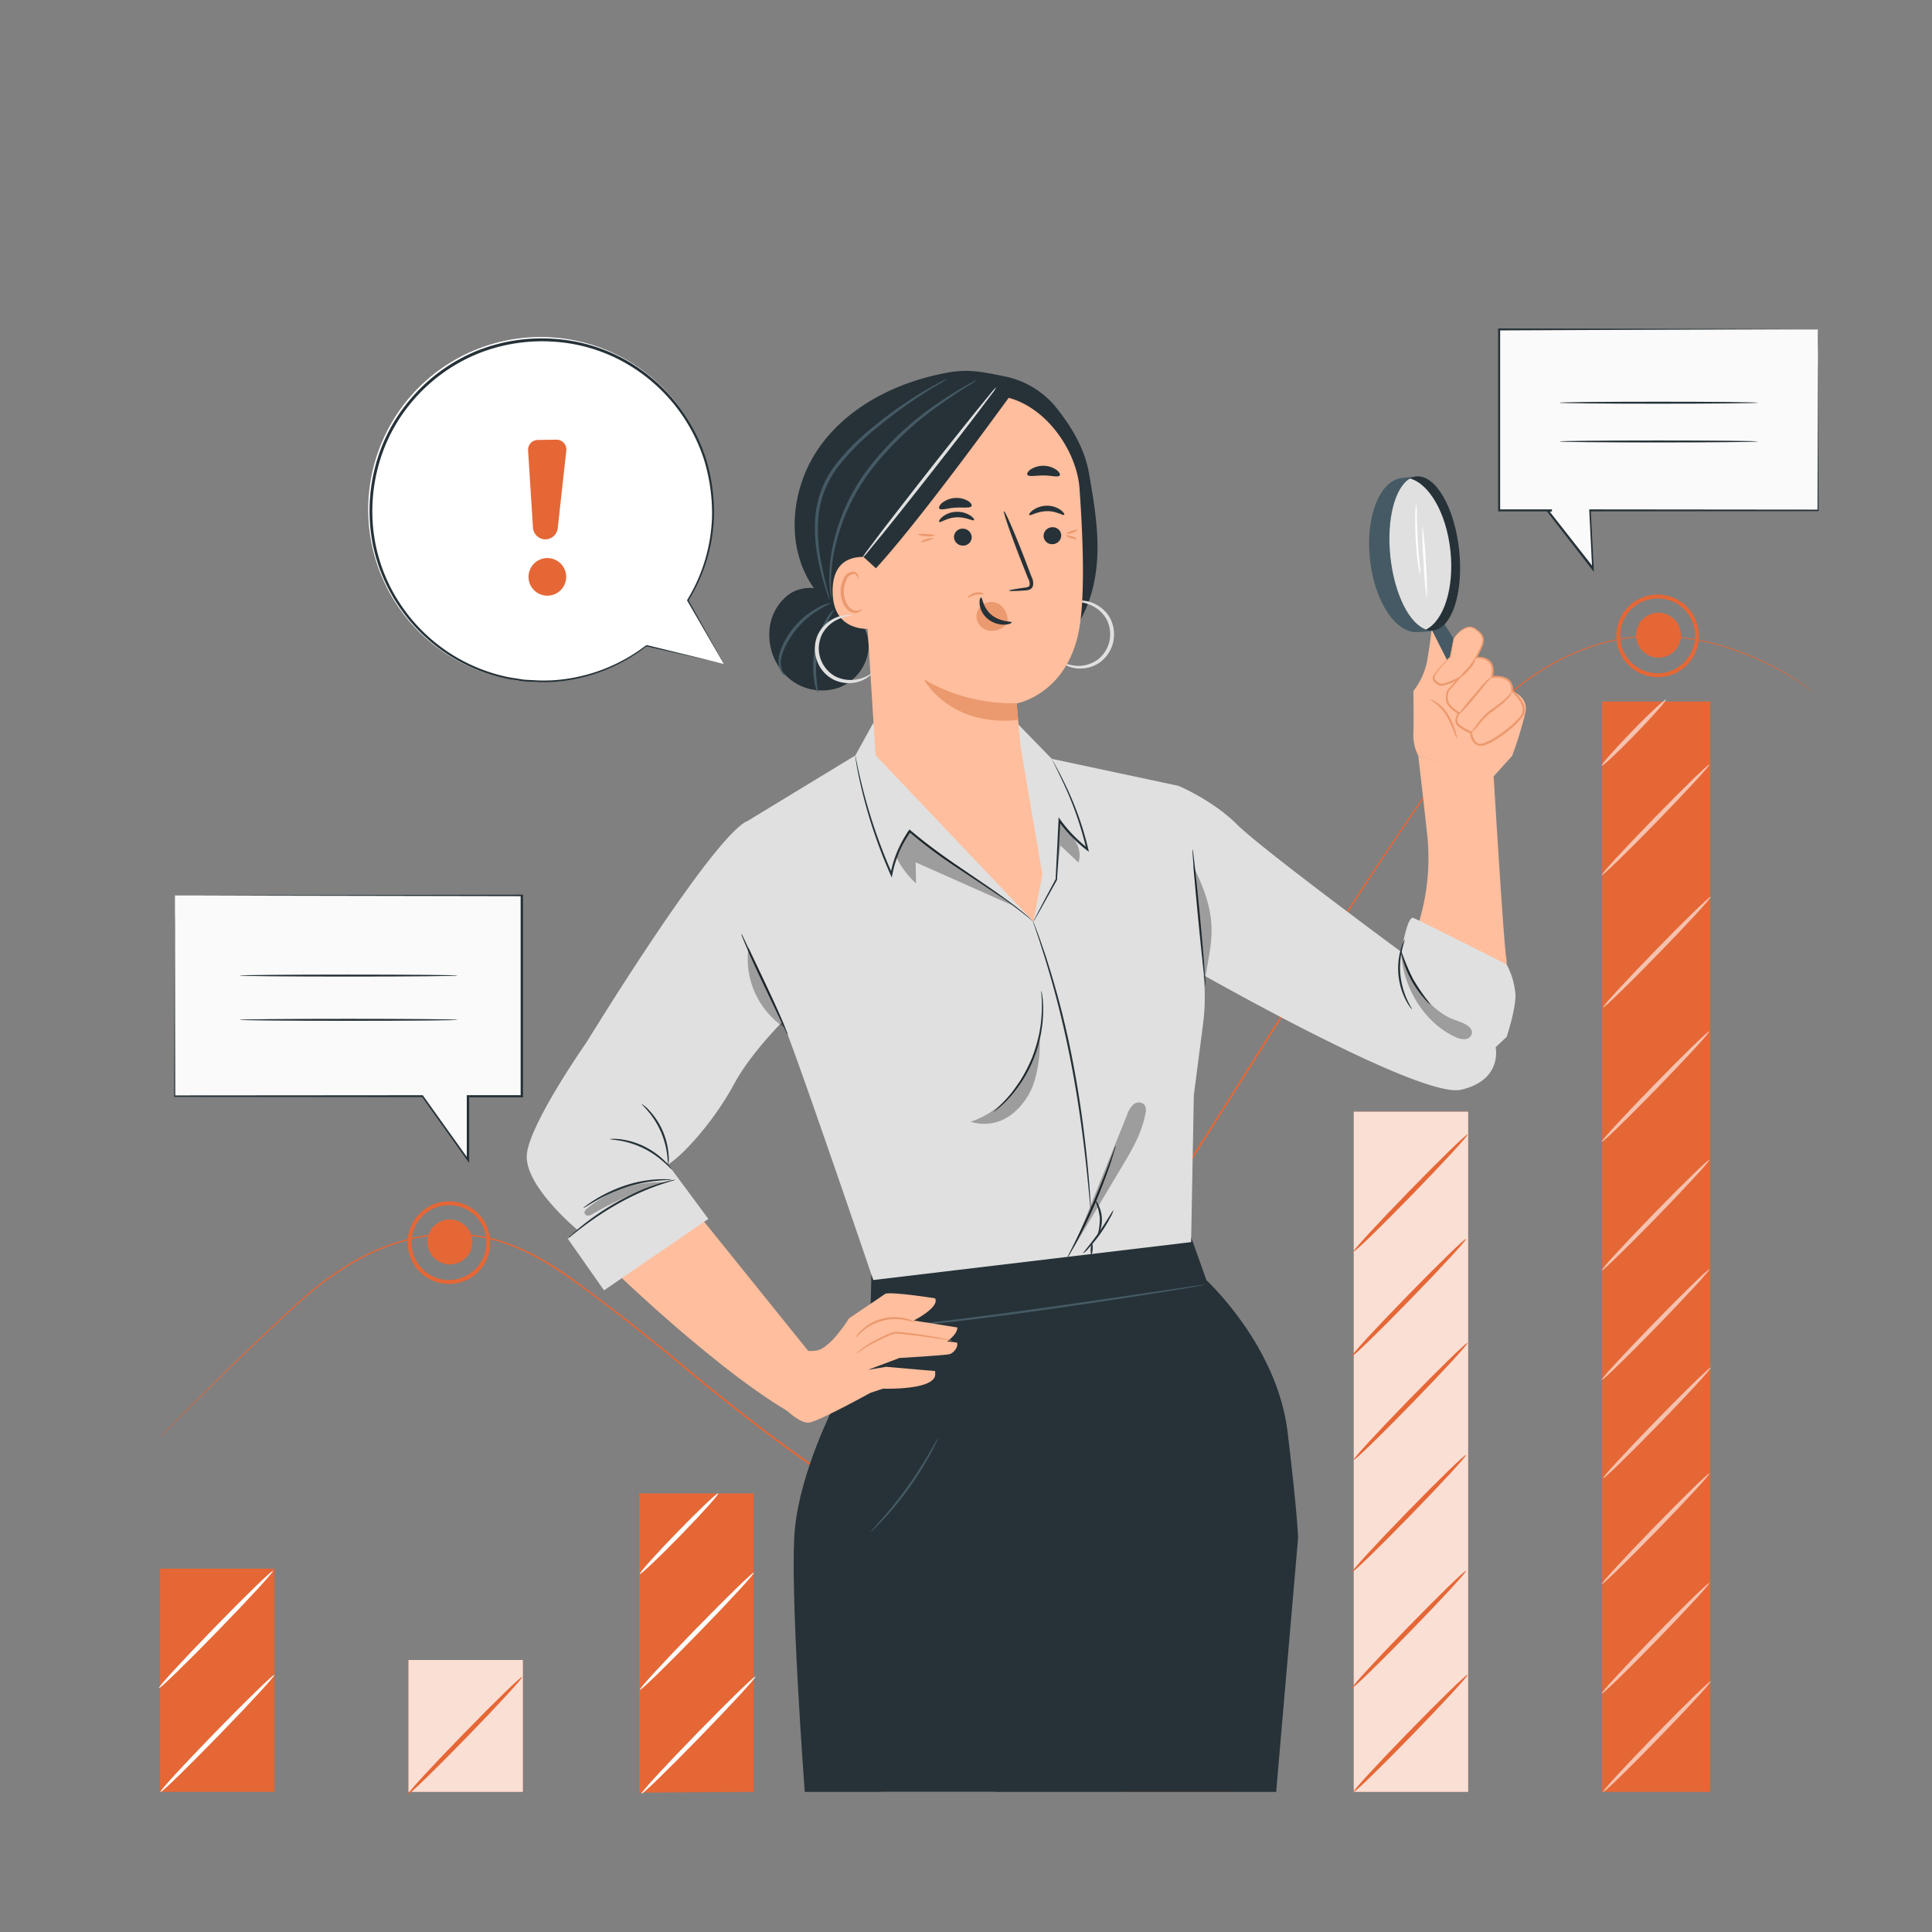 <svg xmlns="http://www.w3.org/2000/svg" viewBox="0 0 500 500"><rect x="0" y="0" width="500" height="500" fill="#808080" stroke="none"/><g id="freepik--background-simple--inject-11" style="opacity: 0;"><path d="M150.18,90.82l.38-2c3.15-17,14.82-30.71,30.63-35a40.67,40.67,0,0,1,6.22-1.2c15.16-1.69,31.31,5.37,41.42,18.08,5.94,7.48,10.19,17,18.19,21.79,10.42,6.23,23,2.16,33.86-2s23.47-8.22,33.86-1.94c6.51,3.93,10.71,11.29,12.92,18.83,5.85,19.95-.89,42-14.18,56.35S281.24,185.51,262,187.9c-26.9,3.34-55.83-3.13-78.07-20.93S147.29,119.39,150.18,90.82Z" style="fill:#f5f5f5"></path><path d="M160.75,190.78c-6.36-4.81-15.13-5.64-22.83-3.58-4.84.94-13.67,10.49-12.19,18.69s9.32,14,17.47,15.77c9,1.92,19.94-1.22,23.79-9.63C170.31,204.78,167.11,195.59,160.75,190.78Z" style="fill:#f5f5f5"></path><path d="M318.45,35.12c-6.37-4.81-15.13-5.64-22.84-3.58C290.78,32.48,282,42,283.42,50.23s9.33,14,17.48,15.77c9,1.93,19.94-1.22,23.78-9.63C328,49.12,324.81,39.93,318.45,35.12Z" style="fill:#f5f5f5"></path></g><g id="freepik--Chart--inject-11"><rect x="41.43" y="405.96" width="29.61" height="57.77" style="fill:#E56736"></rect><rect x="105.71" y="429.6" width="29.61" height="34.14" style="fill:#E56736"></rect><g style="opacity:0.79"><rect x="105.71" y="429.6" width="29.61" height="34.14" style="fill:#fff"></rect></g><polygon points="195.05 463.74 165.44 463.94 165.44 386.49 195.05 386.49 195.05 463.74" style="fill:#E56736"></polygon><rect x="227.97" y="422.95" width="29.61" height="40.79" style="fill:#E56736"></rect><g style="opacity:0.79"><rect x="227.97" y="422.95" width="29.61" height="40.79" style="fill:#fff"></rect></g><rect x="289.45" y="386.48" width="29.61" height="77.25" style="fill:#E56736"></rect><rect x="350.35" y="287.7" width="29.61" height="176.04" style="fill:#E56736"></rect><g style="opacity:0.79"><rect x="350.35" y="287.7" width="29.61" height="176.04" style="fill:#fff"></rect></g><path d="M71,433.47c.23.23-6.18,7.21-14.32,15.57s-14.93,15-15.16,14.72,6.18-7.21,14.32-15.58S70.8,433.23,71,433.47Z" style="fill:#fff"></path><path d="M135.12,434c.23.24-6.18,7.22-14.32,15.58s-14.94,15-15.17,14.72,6.18-7.21,14.33-15.58S134.89,433.74,135.12,434Z" style="fill:#E56736"></path><path d="M257.52,433.44c.23.24-6.18,7.21-14.32,15.58S228.26,464,228,463.74s6.18-7.22,14.33-15.58S257.29,433.2,257.52,433.44Z" style="fill:#E56736"></path><path d="M70.63,406.56c.23.23-6.18,7.21-14.32,15.57s-14.93,15-15.16,14.72,6.18-7.21,14.32-15.58S70.4,406.32,70.63,406.56Z" style="fill:#fff"></path><path d="M195.5,433.9c.23.24-6.18,7.22-14.32,15.58s-14.94,15-15.17,14.72,6.18-7.21,14.33-15.58S195.27,433.67,195.5,433.9Z" style="fill:#fff"></path><path d="M195.1,407c.23.24-6.18,7.22-14.32,15.58s-14.94,15-15.17,14.72,6.18-7.21,14.33-15.58S194.87,406.76,195.1,407Z" style="fill:#fff"></path><path d="M185.87,386.48c.24.24-4.11,5.09-9.71,10.84s-10.32,10.22-10.55,10,4.12-5.09,9.72-10.84S185.64,386.25,185.87,386.48Z" style="fill:#fff"></path><path d="M379.8,433.44c.23.24-6.19,7.21-14.33,15.58s-14.93,15-15.16,14.72,6.18-7.22,14.33-15.58S379.57,433.2,379.8,433.44Z" style="fill:#E56736"></path><path d="M379.4,406.53c.23.24-6.18,7.21-14.33,15.58s-14.93,14.95-15.16,14.72,6.18-7.22,14.33-15.58S379.17,406.29,379.4,406.53Z" style="fill:#E56736"></path><path d="M379.4,376.54c.23.24-6.18,7.21-14.33,15.58s-14.93,14.95-15.16,14.72,6.18-7.21,14.33-15.58S379.17,376.3,379.4,376.54Z" style="fill:#E56736"></path><path d="M319.78,433.44c.23.24-6.18,7.21-14.32,15.58s-14.94,15-15.17,14.72,6.18-7.22,14.33-15.58S319.55,433.2,319.78,433.44Z" style="fill:#fff"></path><path d="M319.38,406.53c.23.24-6.18,7.21-14.32,15.58s-14.94,14.95-15.17,14.72,6.18-7.22,14.33-15.58S319.15,406.29,319.38,406.53Z" style="fill:#fff"></path><path d="M310,386.22c.23.24-4.08,5-9.62,10.74s-10.22,10.11-10.45,9.88,4.08-5,9.62-10.74S309.72,386,310,386.22Z" style="fill:#fff"></path><path d="M379.8,347.54c.23.24-6.19,7.21-14.33,15.58s-14.93,14.95-15.16,14.71,6.18-7.21,14.33-15.57S379.57,347.3,379.8,347.54Z" style="fill:#E56736"></path><path d="M379.8,293.61c.23.24-6.19,7.21-14.33,15.58s-14.93,14.95-15.16,14.71,6.18-7.21,14.33-15.57S379.57,293.37,379.8,293.61Z" style="fill:#E56736"></path><path d="M379.4,320.63c.23.24-6.18,7.21-14.33,15.58s-14.93,15-15.16,14.71,6.18-7.21,14.33-15.57S379.17,320.39,379.4,320.63Z" style="fill:#E56736"></path><rect x="414.64" y="181.55" width="27.98" height="282.19" style="fill:#E56736"></rect><g style="opacity:0.6"><path d="M442.75,435.11c.22.22-5.84,6.81-13.53,14.72S415.11,464,414.89,463.74s5.84-6.82,13.53-14.72S442.53,434.88,442.75,435.11Z" style="fill:#fff"></path></g><g style="opacity:0.6"><path d="M442.37,409.68c.22.22-5.84,6.81-13.53,14.72s-14.11,14.13-14.33,13.91,5.84-6.82,13.54-14.72S442.16,409.45,442.37,409.68Z" style="fill:#fff"></path></g><g style="opacity:0.6"><path d="M442.37,381.34c.22.23-5.84,6.82-13.53,14.72S414.73,410.19,414.51,410s5.84-6.82,13.54-14.72S442.16,381.12,442.37,381.34Z" style="fill:#fff"></path></g><g style="opacity:0.6"><path d="M442.75,353.93c.22.23-5.84,6.82-13.53,14.72s-14.11,14.14-14.33,13.91,5.84-6.81,13.53-14.72S442.53,353.71,442.75,353.93Z" style="fill:#fff"></path></g><g style="opacity:0.6"><path d="M442.37,328.5c.22.23-5.84,6.82-13.53,14.72s-14.11,14.14-14.33,13.91,5.84-6.81,13.54-14.72S442.16,328.28,442.37,328.5Z" style="fill:#fff"></path></g><g style="opacity:0.6"><path d="M442.37,300.17c.22.22-5.84,6.81-13.53,14.72s-14.11,14.13-14.33,13.9,5.84-6.81,13.54-14.72S442.16,299.94,442.37,300.17Z" style="fill:#fff"></path></g><g style="opacity:0.6"><path d="M442.37,266.9c.22.22-5.84,6.81-13.53,14.72s-14.11,14.13-14.33,13.91,5.84-6.82,13.54-14.72S442.16,266.68,442.37,266.9Z" style="fill:#fff"></path></g><g style="opacity:0.6"><path d="M442.75,232.07c.22.23-5.84,6.82-13.53,14.72s-14.11,14.14-14.33,13.91,5.84-6.81,13.53-14.72S442.53,231.85,442.75,232.07Z" style="fill:#fff"></path></g><g style="opacity:0.6"><path d="M442.38,197.87c.21.22-5.85,6.81-13.54,14.72s-14.11,14.13-14.33,13.91,5.84-6.82,13.54-14.72S442.16,197.64,442.38,197.87Z" style="fill:#fff"></path></g><g style="opacity:0.6"><path d="M431.17,181c.22.22-3.33,4.24-7.93,9s-8.51,8.38-8.73,8.16,3.34-4.24,7.94-9S431,180.81,431.17,181Z" style="fill:#fff"></path></g><path d="M469.33,179.12l-1.25-.87-1.52-1.07-2.16-1.4a75.25,75.25,0,0,0-15.31-7.4,67.66,67.66,0,0,0-11.93-3,55.66,55.66,0,0,0-14.58-.33c-10.44,1.12-21.9,6.05-31.89,14.73A96.63,96.63,0,0,0,376.62,195c-4.25,5.84-8.48,12.06-12.86,18.5-8.74,12.9-17.71,26.92-27,41.75s-19,30.48-29.32,46.5c-5.19,8-10.52,16.1-16.09,24.22-2.79,4.05-5.43,8.24-8.14,12.44s-5.45,8.4-8.28,12.59a250,250,0,0,1-18,24,86.3,86.3,0,0,1-10.42,10.35,34.51,34.51,0,0,1-6,4.09,15.66,15.66,0,0,1-6.94,2,18.71,18.71,0,0,1-6.89-2c-2.17-1-4.23-2.13-6.26-3.3-4-2.37-7.91-4.95-11.68-7.57-7.52-5.27-14.64-10.74-21.49-16.21q-5.15-4.1-10.06-8.2c-3.27-2.74-6.52-5.42-9.75-8-6.48-5.19-12.84-10.14-19.17-14.66s-12.85-8.39-19.81-10.35a45,45,0,0,0-20.51-.73,56.59,56.59,0,0,0-17.41,6.95,84.87,84.87,0,0,0-13.42,10.09c-7.76,7.12-14.3,13.39-19.61,18.55s-9.38,9.24-12.13,12l-3.13,3.15-1.07,1.07s.34-.39,1-1.11,1.74-1.79,3.09-3.18c2.73-2.79,6.78-6.88,12.07-12.07s11.81-11.49,19.55-18.63a85.57,85.57,0,0,1,13.45-10.16,57,57,0,0,1,17.51-7,45.34,45.34,0,0,1,20.69.7c7,2,13.66,5.8,19.95,10.38s12.72,9.48,19.2,14.66c3.24,2.59,6.5,5.27,9.77,8s6.63,5.46,10.06,8.19c6.85,5.45,14,10.92,21.48,16.17,3.76,2.61,7.61,5.19,11.65,7.54,2,1.17,4.07,2.31,6.21,3.28a18.38,18.38,0,0,0,6.68,1.94,15.22,15.22,0,0,0,6.7-2,35.1,35.1,0,0,0,5.94-4,85.94,85.94,0,0,0,10.35-10.29,254,254,0,0,0,18-23.91c2.83-4.18,5.57-8.39,8.27-12.59s5.35-8.38,8.15-12.44c5.57-8.12,10.9-16.22,16.09-24.21,10.34-16,20-31.65,29.34-46.48s18.33-28.84,27.08-41.73c4.39-6.44,8.63-12.65,12.9-18.5a96.43,96.43,0,0,1,14.15-15.24c10.05-8.7,21.6-13.64,32.1-14.74a55.23,55.23,0,0,1,14.65.38,66.24,66.24,0,0,1,11.95,3,73.77,73.77,0,0,1,15.31,7.5l2.15,1.42,1.5,1.1C468.92,178.8,469.33,179.12,469.33,179.12Z" style="fill:#E56736"></path><path d="M122.26,321.59a5.82,5.82,0,1,1-5.82-6A5.9,5.9,0,0,1,122.26,321.59Z" style="fill:#E56736"></path><path d="M116.44,332.27a10.68,10.68,0,1,1,10.43-10.68A10.57,10.57,0,0,1,116.44,332.27Zm0-20.36a9.68,9.68,0,1,0,9.43,9.68A9.57,9.57,0,0,0,116.44,311.91Z" style="fill:#E56736"></path><path d="M435.05,164.57a5.82,5.82,0,1,1-5.82-6A5.89,5.89,0,0,1,435.05,164.57Z" style="fill:#E56736"></path><path d="M429.23,175.24a10.68,10.68,0,1,1,10.44-10.67A10.57,10.57,0,0,1,429.23,175.24Zm0-20.35a9.68,9.68,0,1,0,9.44,9.68A9.57,9.57,0,0,0,429.23,154.89Z" style="fill:#E56736"></path></g><g id="freepik--speech-bubbles--inject-11"><polygon points="45.28 231.73 45.28 283.69 109.41 283.69 121.19 300.2 121.19 283.69 135.13 283.69 135.13 231.73 45.28 231.73" style="fill:#fafafa"></polygon><path d="M45.28,231.73h.41l1.24,0,4.86,0,18.41-.06,64.93-.12h.23v.24c0,15.92,0,33.47,0,52V284h-14.2l.26-.26V301l-.47-.66L109.2,283.84l.21.1-64.13-.06h-.2v-.19c.05-16,.08-29,.11-38.05,0-4.48,0-8,.05-10.33,0-1.17,0-2.06,0-2.68s0-.9,0-.9,0,.33,0,.94,0,1.53,0,2.71c0,2.39,0,5.88,0,10.38,0,9,.06,21.94.1,37.93l-.19-.2,64.13-.05h.12l.08.1,11.79,16.51-.47.15V283.43h14.2l-.26.26c0-18.49,0-36,0-52l.24.24-64.78-.12-18.46-.06-4.9,0-1.27,0Z" style="fill:#263238"></path><path d="M118.48,252.48c0,.14-12.66.26-28.28.26s-28.28-.12-28.28-.26,12.66-.26,28.28-.26S118.48,252.33,118.48,252.48Z" style="fill:#263238"></path><path d="M118.48,263.93c0,.14-12.66.26-28.28.26s-28.28-.12-28.28-.26,12.66-.26,28.28-.26S118.48,263.79,118.48,263.93Z" style="fill:#263238"></path><polygon points="470.48 85.28 387.99 85.28 387.99 132.08 401.63 132.08 400.61 132.27 412.29 147.16 411.53 132.08 470.48 132.08 470.48 85.28" style="fill:#fafafa"></polygon><path d="M470.48,85.27s0,.27,0,.81,0,1.37,0,2.42c0,2.15,0,5.28.05,9.31,0,8.13.06,19.85.1,34.27v.2h-.19l-59,.06.25-.27c.24,4.78.5,9.88.77,15.08l0,.81-.5-.64L400.4,132.43l-.26-.34.42-.08,1-.18.05.51h-13.9v-.26c0-16.66,0-32.46,0-46.81V85H388l59.62.12,16.89.06,4.46,0h1.52l-.41,0h-1.16l-4.51,0-16.95.06L388,85.51l.24-.24c0,14.35,0,30.15,0,46.81l-.26-.26h13.64l.05.52-1,.19.16-.42c4,5.1,7.94,10.12,11.68,14.89l-.46.17c-.26-5.19-.51-10.29-.75-15.07l0-.27h.27l59,.06-.2.19c.05-14.37.08-26.05.11-34.15,0-4.05,0-7.2.05-9.36,0-1.06,0-1.88,0-2.45S470.48,85.27,470.48,85.27Z" style="fill:#263238"></path><path d="M403.52,104.22c0-.14,11.51-.26,25.71-.26s25.72.12,25.72.26-11.51.26-25.72.26S403.52,104.37,403.52,104.22Z" style="fill:#263238"></path><path d="M403.52,114.25c0-.14,11.51-.26,25.71-.26s25.72.12,25.72.26-11.51.26-25.72.26S403.52,114.4,403.52,114.25Z" style="fill:#263238"></path><path d="M177.93,155.29a44.64,44.64,0,1,0-10.62,11.83l20,4.72h0Z" style="fill:#fff"></path><path d="M167.61,167l-.41,0a44.08,44.08,0,0,1-21.11,8.76,39.54,39.54,0,0,1-6.94.33c-1.19-.08-2.4-.11-3.63-.21l-3.69-.58a44.17,44.17,0,0,1-27.29-17.61,43.44,43.44,0,0,1-7.36-16.88,44.63,44.63,0,0,1,.53-19.42,43.13,43.13,0,0,1,9.36-17.95,44,44,0,0,1,16.82-12,44.61,44.61,0,0,1,19.56-3,43,43,0,0,1,18,5.28,44.44,44.44,0,0,1,20.83,25.5,47.58,47.58,0,0,1,2,14.24,43.85,43.85,0,0,1-6.43,21.81l-.05.09.05.09,9.54,16.46-9.19-16.55a44.06,44.06,0,0,0,6.58-21.89A47.82,47.82,0,0,0,182.79,119a45,45,0,0,0-21-25.91,43.78,43.78,0,0,0-18.25-5.39,45.19,45.19,0,0,0-19.88,3,44.58,44.58,0,0,0-17.09,12.2A43.8,43.8,0,0,0,97,121.17a45.32,45.32,0,0,0-.52,19.74A44.19,44.19,0,0,0,104,158a44.68,44.68,0,0,0,27.72,17.78l3.75.56c1.23.11,2.46.14,3.67.2a39.45,39.45,0,0,0,7-.36,44.16,44.16,0,0,0,21.17-8.91l20,4.53Z" style="fill:#263238"></path><path d="M136.67,116.58l1.26,20a3.25,3.25,0,0,0,3,3h0a3.25,3.25,0,0,0,3.41-2.88l2.22-20.09a2.54,2.54,0,0,0-2.56-2.82l-4.88.07A2.54,2.54,0,0,0,136.67,116.58Z" style="fill:#E56736"></path><path d="M146.27,150.84a4.87,4.87,0,1,1-3.09-6.17A4.86,4.86,0,0,1,146.27,150.84Z" style="fill:#E56736"></path></g><g id="freepik--Character--inject-11"><path d="M308.24,320.14l4,11.2s18.31,16.81,21,39.32,2.7,27.42,2.7,27.42l-5.67,65.66h-122s-4-53.08-2.55-68.09,10.22-32,10.22-32l9.3-22.51.28-11.33Z" style="fill:#263238"></path><path d="M312,332.49a7.41,7.41,0,0,1-.86.18l-2.47.44-9.09,1.49c-7.69,1.23-18.31,2.86-30.07,4.51s-22.44,3-30.19,3.73c-3.87.4-7,.66-9.18.81l-2.5.16a5.2,5.2,0,0,1-.87,0,5.08,5.08,0,0,1,.86-.13l2.49-.25c2.17-.22,5.3-.53,9.16-1,7.74-.86,18.4-2.24,30.16-3.88s22.38-3.22,30.08-4.35l9.12-1.33,2.48-.34A5.16,5.16,0,0,1,312,332.49Z" style="fill:#455a64"></path><path d="M242.73,372.22a5.56,5.56,0,0,1-.45,1.09c-.31.7-.81,1.68-1.45,2.88a82.05,82.05,0,0,1-5.64,9,85,85,0,0,1-6.74,8.23c-.93,1-1.71,1.77-2.27,2.29a5.59,5.59,0,0,1-.89.78,4.7,4.7,0,0,1,.75-.92l2.13-2.4c1.79-2,4.18-4.93,6.6-8.29s4.38-6.55,5.74-8.9l1.59-2.79A5.4,5.4,0,0,1,242.73,372.22Z" style="fill:#455a64"></path><path d="M386.57,201.14s2.5,42.06,3.25,46.82-3.25,10.77-3.25,10.77-9.26,1-15.52-10.52l-4-9a57.32,57.32,0,0,0,2.25-23.79c-1.5-13.52-2.25-19.78-2.25-19.78Z" style="fill:#ffbe9d"></path><path d="M375.34,142.51c1.09,10.15,1,18.93-4,20.73-.42.15-3.78.28-4.22.33-5.76.62-11.39-7.8-12.58-18.8s2.51-20.43,8.27-21.06c.54,0,3.61-.49,4.14-.4C372.06,124.23,374.26,132.54,375.34,142.51Z" style="fill:#455a64"></path><path d="M391.33,178.85s4.22,1.41,3.45,5.48a93.41,93.41,0,0,1-3.45,11.3l-5.25,5.81-19-5.81a11.69,11.69,0,0,1-1.3-5.69c.13-3.19,0-11.09,0-11.09a18.77,18.77,0,0,0,3.45-7.26c.64-3.29,1.1-7.12,1.23-8.29a.36.36,0,0,1,.42-.31,4.94,4.94,0,0,1,3.7,3.38c1,3.19.77,4.08.77,4.08Z" style="fill:#ffbe9d"></path><polygon points="376.19 165.29 373.47 160.94 370.61 163.14 375.91 173.61 377.35 169.22 376.19 165.29" style="fill:#455a64"></polygon><path d="M376.19,165.29s3-4.5,5.75-2.36,2.12,3.42,0,7.36c0,0,5.42-.75,4.14,5,0,0,5.38-1.06,5.25,3.56,0,0,4.43,3.67,2.52,6.44s-9.25,8.08-11.28,7.44-2.26-3.4-2.26-3.4-2.42-.85-3.16-2,.21-3,.21-3-2.13-1.84-2.66-2.35,0-3.18,0-3.18l2.87-3.3s-4.14,2.23-5.1,1.6-2-1.17-1.17-2.56a43.88,43.88,0,0,1,4-4.58Z" style="fill:#ffbe9d"></path><path d="M380.77,189.61a13.93,13.93,0,0,1,1.26-1.83,16.56,16.56,0,0,1,3.68-4,38.68,38.68,0,0,0,4.22-3.25,20.15,20.15,0,0,0,1.4-1.7,4.06,4.06,0,0,1-1.13,2,26.46,26.46,0,0,1-4.18,3.42,19.82,19.82,0,0,0-3.69,3.79A7.31,7.31,0,0,1,380.77,189.61Z" style="fill:#eb996e"></path><path d="M377.35,185.14a42,42,0,0,1,4.07-5.2c1.18-1.37,2.18-2.69,3.07-3.52a4,4,0,0,1,1.59-1.13c.05.06-.54.5-1.32,1.39s-1.75,2.21-2.95,3.6A40.58,40.58,0,0,1,377.35,185.14Z" style="fill:#eb996e"></path><path d="M377.57,175.5a20,20,0,0,1,2.31-2.63,30.76,30.76,0,0,0,2-2.82,5.21,5.21,0,0,1-1.59,3.16A8.6,8.6,0,0,1,377.57,175.5Z" style="fill:#eb996e"></path><path d="M369.93,181a3.85,3.85,0,0,1,1.77.73,10.19,10.19,0,0,1,3.17,3.37,19.12,19.12,0,0,1,1.8,4.24,6.35,6.35,0,0,1,.43,1.85,7,7,0,0,1-.77-1.73,28.69,28.69,0,0,0-1.91-4.09,11.82,11.82,0,0,0-2.93-3.34C370.57,181.3,369.89,181,369.93,181Z" style="fill:#eb996e"></path><ellipse cx="368.71" cy="143.26" rx="8.95" ry="20.04" transform="translate(-13.27 40.5) rotate(-6.18)" style="fill:#263238"></ellipse><path d="M369.06,162.92c4.6-2.3,7.35-10.77,6.3-20.46s-5.5-17.29-10.46-18.62c-3.9,2.22-6.12,10.63-5.07,20.33S364.8,161.51,369.06,162.92Z" style="fill:#e0e0e0"></path><path d="M369.27,155a87.3,87.3,0,0,1-.82-9.43,88.74,88.74,0,0,1-.31-9.46,82.82,82.82,0,0,1,.83,9.43A87,87,0,0,1,369.27,155Z" style="fill:#fff"></path><path d="M367.55,148.64A12,12,0,0,1,367,146c-.23-1.64-.47-3.9-.61-6.42s-.14-4.79-.09-6.44a12,12,0,0,1,.22-2.66,15.28,15.28,0,0,1,.15,2.66c0,1.65.1,3.91.24,6.42s.32,4.76.46,6.4A16.34,16.34,0,0,1,367.55,148.64Z" style="fill:#fff"></path><path d="M376.19,165.27a1.25,1.25,0,0,1,0,.32l-.14.91-.59,3.47v0l0,0c-.58.6-1.23,1.3-1.94,2.08a18.37,18.37,0,0,0-2.11,2.68,1.31,1.31,0,0,0-.17.81,1.24,1.24,0,0,0,.48.7,9,9,0,0,0,.82.57,1.23,1.23,0,0,0,.88.1,17,17,0,0,0,4.11-1.67l1-.5-.72.82-2.86,3.31.05-.07A4,4,0,0,0,375,182a8.9,8.9,0,0,0,2.68,2.31l.22.14-.15.22c-.61.86-1,2.17,0,2.88a11.6,11.6,0,0,0,3.12,1.77l-.35.23v-.08h0c.07.07-.16-.17.17.21.68-.39.19-.16.34-.22h0v.12l0,.25a3.86,3.86,0,0,0,.09.51,4.48,4.48,0,0,0,.35,1,2.52,2.52,0,0,0,.63.78,1.52,1.52,0,0,0,.84.4,5.08,5.08,0,0,0,2-.58,18.22,18.22,0,0,0,2-1.1,33.36,33.36,0,0,0,3.45-2.5,21.94,21.94,0,0,0,3-2.88,2.66,2.66,0,0,0,.69-1.71,4.19,4.19,0,0,0-.49-1.81,10.39,10.39,0,0,0-2.41-2.93l-.08-.08v-.12a3.86,3.86,0,0,0-.33-1.77,2.72,2.72,0,0,0-1.21-1.21,6,6,0,0,0-3.41-.36l-.31,0,.05-.32c.05-.34.12-.69.16-1a5.55,5.55,0,0,0,0-1,2.76,2.76,0,0,0-.71-1.73,4.12,4.12,0,0,0-3.35-1l-.36,0,.17-.31a30.23,30.23,0,0,0,1.51-3,4.11,4.11,0,0,0,.33-1.45,2.34,2.34,0,0,0-.39-1.3,5.93,5.93,0,0,0-1.87-1.72,2.51,2.51,0,0,0-2.06,0,6.79,6.79,0,0,0-2.4,1.8c-.24.25-.4.46-.52.6s-.17.21-.18.2a1.12,1.12,0,0,1,.14-.23,6.37,6.37,0,0,1,.48-.65,9.29,9.29,0,0,1,.9-.94,5.2,5.2,0,0,1,1.5-1,2.75,2.75,0,0,1,2.25,0l.55.34.51.41a5,5,0,0,1,1,1,2.56,2.56,0,0,1,.46,1.47,4.43,4.43,0,0,1-.33,1.58,28.68,28.68,0,0,1-1.5,3.06l-.19-.28a5.67,5.67,0,0,1,1.92.12,3.5,3.5,0,0,1,1.79,1,3.2,3.2,0,0,1,.84,2,6.6,6.6,0,0,1,0,1.09c0,.36-.11.72-.17,1.09l-.26-.27a6.36,6.36,0,0,1,3.71.38,3.22,3.22,0,0,1,1.43,1.42,4.31,4.31,0,0,1,.39,2l-.09-.2a10.74,10.74,0,0,1,2.54,3.08,4.32,4.32,0,0,1,.55,2,2.9,2.9,0,0,1-.21,1.09,4.31,4.31,0,0,1-.58.93,21.35,21.35,0,0,1-3,3,32.49,32.49,0,0,1-3.51,2.55,18.89,18.89,0,0,1-2,1.12,5.27,5.27,0,0,1-2.28.62A2.57,2.57,0,0,1,381,191.6a4.93,4.93,0,0,1-.4-1.09,5.48,5.48,0,0,1-.1-.56l0-.29v-.18h0c.15-.07-.33.17.34-.22.33.37.1.13.17.21V190l-.35-.14A12.37,12.37,0,0,1,377.4,188a2.35,2.35,0,0,1-.6-.81,1.92,1.92,0,0,1-.13-1,3.83,3.83,0,0,1,.71-1.74l.07.36a9.24,9.24,0,0,1-2.83-2.48,3.23,3.23,0,0,1-.44-1.82,5.76,5.76,0,0,1,.31-1.76v0l0,0,2.89-3.28.25.32a16.46,16.46,0,0,1-4.25,1.67,1.56,1.56,0,0,1-1.15-.16c-.28-.2-.57-.38-.84-.61a1.54,1.54,0,0,1-.59-.91,1.62,1.62,0,0,1,.21-1,18.69,18.69,0,0,1,2.2-2.71c.72-.78,1.39-1.46,2-2l0,0c.3-1.47.53-2.63.7-3.46l.2-.89A1.1,1.1,0,0,1,376.19,165.27Z" style="fill:#eb996e"></path><path d="M210.28,351l-37.77-46.89s-20.08,16.91-20.61,17.44,31.41,31.61,51.93,43.64l6.45-4.27Z" style="fill:#ffbe9d"></path><path d="M242,336s-11.92-1.88-13-1.1-9.26,6.28-9.26,6.28a42.9,42.9,0,0,1-3.61,4.86s-2.66,3.14-4.7,3.45a9,9,0,0,1-3.3,0l-5.33,14.75s4.08,4.24,6.59,3.92,15.84-7.68,15.84-7.68l3.3-1.1s12.86.47,13.49-3.45v-1.1l-12.71-1.1-4.7.79,8.16-3.07s11.92-.7,13-1,2.35-2,1.88-3l-2.51-.31s2.71-1.87,2.61-3.6l-11.28-1.79S243.26,338.34,242,336Z" style="fill:#ffbe9d"></path><path d="M246.44,347a4.61,4.61,0,0,1-1-.14c-.65-.12-1.61-.28-2.79-.45-2.37-.35-5.65-.77-9.28-1.17a10.51,10.51,0,0,0-1.31-.11,4,4,0,0,0-1.21.21c-.77.31-1.54.67-2.25,1-1.43.67-2.7,1.32-3.74,1.91a25.77,25.77,0,0,0-2.38,1.5,6.41,6.41,0,0,1-.86.59,2.81,2.81,0,0,1,.73-.75,18.73,18.73,0,0,1,2.32-1.66c1-.63,2.29-1.32,3.72-2,.72-.35,1.45-.7,2.29-1a4.42,4.42,0,0,1,1.36-.25,12.23,12.23,0,0,1,1.39.11c3.64.41,6.92.88,9.28,1.33,1.18.22,2.13.43,2.78.61A3.45,3.45,0,0,1,246.44,347Z" style="fill:#eb996e"></path><path d="M236.8,342.25c0,.08-.92-.31-2.43-.6a13.19,13.19,0,0,0-11.17,2.89c-1.17,1-1.76,1.76-1.83,1.7a6.46,6.46,0,0,1,1.59-2,12.38,12.38,0,0,1,11.49-3A6.3,6.3,0,0,1,236.8,342.25Z" style="fill:#eb996e"></path><path d="M389.91,249.59a19.54,19.54,0,0,1,2.3,8c0,3.91-2.29,10.75-2.29,10.75l-2.85,2.69s1.87,8.55-9,11-71.46-32.41-71.46-32.41L305,203.38s8.8,3.67,15.15,10,42.53,33,42.53,33,1.47-9.44,3.09-8.82S389.91,249.59,389.91,249.59Z" style="fill:#e0e0e0"></path><path d="M305,203.38l-32.81-7-8.54-8.78-37.73-.36-4.55,8.26-28.27,17.19s7.12,47.09,9.72,52.58,23.18,66,23.18,66l82.26-9.81.7-38,2.38-18.39a54.69,54.69,0,0,0,.24-11.86C310,236.07,305,203.38,305,203.38Z" style="fill:#e0e0e0"></path><path d="M183.32,315.45l-27,18.49-9.42-13.43,2.52-2.24s-13.91-11.5-13.07-19.61,15.5-29,15.5-29,31.43-51.44,41.17-57c1.36-.77,13.19,27.78,13.19,39S204,262.88,204,262.88s-9.51,9.23-14,17.63S177.94,298,172.91,301.39Z" style="fill:#e0e0e0"></path><path d="M157.83,294.81s.26-.06.73-.08a14.33,14.33,0,0,1,2,.11,19.59,19.59,0,0,1,6.26,1.9,20.59,20.59,0,0,1,5.32,3.82,9.17,9.17,0,0,1,1.72,2.09c-.13.14-2.72-3.2-7.27-5.44a22.6,22.6,0,0,0-6.08-2C158.86,294.93,157.83,294.9,157.83,294.81Z" style="fill:#263238"></path><path d="M166.05,285.7a8,8,0,0,1,2,1.71,18.46,18.46,0,0,1,3.48,5.32,19,19,0,0,1,1.5,6.18,8,8,0,0,1-.11,2.63c-.08,0-.06-1-.25-2.6a22.32,22.32,0,0,0-1.62-6,21.53,21.53,0,0,0-3.28-5.29C166.75,286.43,166,285.77,166.05,285.7Z" style="fill:#263238"></path><path d="M269.5,256.42a7,7,0,0,1,.25,1.37,14.79,14.79,0,0,1,.16,1.61,20.75,20.75,0,0,1,.06,2.15,24.21,24.21,0,0,1-.12,2.61c-.05.94-.23,1.93-.39,3a34.23,34.23,0,0,1-5,12.71c-.6.87-1.15,1.71-1.75,2.44a25.77,25.77,0,0,1-1.7,2,20,20,0,0,1-1.52,1.53,12.56,12.56,0,0,1-1.22,1.07,6.92,6.92,0,0,1-1.11.83c-.07-.09,1.49-1.3,3.58-3.67.52-.6,1.08-1.25,1.62-2s1.11-1.56,1.69-2.43a39.48,39.48,0,0,0,3.08-6,39.91,39.91,0,0,0,1.88-6.51c.17-1,.36-2,.43-2.93s.15-1.78.18-2.57C269.7,258.39,269.39,256.44,269.5,256.42Z" style="fill:#263238"></path><path d="M267.47,238.5a4,4,0,0,1-.64-.48c-.42-.32-1-.83-1.79-1.43-1.56-1.24-3.88-3-6.83-5s-6.51-4.38-10.46-7a126.9,126.9,0,0,1-12.5-9.32l.39,0c-.42.6-.85,1.26-1.25,1.94a28.6,28.6,0,0,0-3.45,9.12l-.15.79-.32-.73a127.51,127.51,0,0,1-7.39-21.81c-.67-2.79-1.13-5-1.39-6.59-.15-.77-.23-1.37-.29-1.78a4.14,4.14,0,0,1-.07-.62,2.55,2.55,0,0,1,.16.6c.09.45.21,1,.37,1.77.32,1.54.82,3.77,1.53,6.54a136.35,136.35,0,0,0,7.54,21.68l-.48,0a29,29,0,0,1,3.49-9.29c.41-.69.85-1.36,1.27-2l.17-.24.22.2A133.67,133.67,0,0,0,248,224.18c3.93,2.68,7.49,5.06,10.41,7.14s5.22,3.83,6.74,5.12c.78.62,1.34,1.16,1.73,1.51A5.67,5.67,0,0,1,267.47,238.5Z" style="fill:#263238"></path><path d="M272.15,196.41a1.78,1.78,0,0,1,.27.41c.17.28.42.69.71,1.24.61,1.08,1.45,2.68,2.43,4.72a80.72,80.72,0,0,1,6.09,17l.16.69-.56-.44a36.34,36.34,0,0,1-4.76-4.41,36.74,36.74,0,0,1-2.54-3.14l.47-.14c-.33,5.78-.62,11-.87,15.39v0l0,0c-1.81,3.24-3.3,5.91-4.37,7.84l-1.23,2.13a4.07,4.07,0,0,1-.46.73,3.83,3.83,0,0,1,.36-.78c.28-.56.66-1.29,1.13-2.2,1-1.94,2.46-4.64,4.21-7.91l0,.08c.22-4.33.48-9.61.76-15.39l0-.73.43.6a36.68,36.68,0,0,0,7.19,7.45l-.41.25a86.49,86.49,0,0,0-5.89-17c-.94-2-1.73-3.67-2.29-4.78-.25-.52-.46-.94-.63-1.28A2.36,2.36,0,0,1,272.15,196.41Z" style="fill:#263238"></path><path d="M312,255.19c-.15,0-1-7.92-1.95-17.71s-1.56-17.75-1.42-17.76,1,7.91,1.94,17.71S312.13,255.17,312,255.19Z" style="fill:#263238"></path><path d="M370.33,260.06a8.37,8.37,0,0,1-1.75-1.67,26.41,26.41,0,0,1-3.35-4.79,27.05,27.05,0,0,1-2.22-5.41,8.66,8.66,0,0,1-.46-2.38,59,59,0,0,0,3.14,7.54A57.67,57.67,0,0,0,370.33,260.06Z" style="fill:#263238"></path><path d="M365.42,261.21s-.2-.18-.49-.57a12.23,12.23,0,0,1-1.08-1.74,18.12,18.12,0,0,1-1.36-13.14,12.72,12.72,0,0,1,.69-1.92,2.36,2.36,0,0,1,.37-.66c.08,0-.32,1-.7,2.67a20.3,20.3,0,0,0-.41,6.56,20.53,20.53,0,0,0,1.74,6.33C364.89,260.28,365.49,261.15,365.42,261.21Z" style="fill:#263238"></path><path d="M191.84,241.59a5.64,5.64,0,0,1,.54,1l1.32,2.8,4.4,9.22c1.72,3.61,3.23,6.89,4.26,9.3.52,1.21.92,2.19,1.17,2.87a5.23,5.23,0,0,1,.36,1.09,4.4,4.4,0,0,1-.54-1l-1.33-2.8c-1.17-2.47-2.7-5.68-4.39-9.22s-3.24-6.89-4.26-9.3c-.52-1.21-.92-2.19-1.18-2.87A4.94,4.94,0,0,1,191.84,241.59Z" style="fill:#263238"></path><path d="M288.73,296.45a5.15,5.15,0,0,1-.29,1.22c-.22.77-.57,1.88-1,3.25-.92,2.72-2.3,6.45-4,10.47s-3.51,7.59-4.87,10.12c-.68,1.27-1.25,2.28-1.67,3a6,6,0,0,1-.68,1,5.73,5.73,0,0,1,.51-1.14c.4-.82.91-1.84,1.51-3.05,1.27-2.56,3-6.14,4.72-10.15s3.16-7.71,4.16-10.4c.47-1.27.86-2.33,1.18-3.18A6.38,6.38,0,0,1,288.73,296.45Z" style="fill:#263238"></path><path d="M288.15,313.21a6.59,6.59,0,0,1-.8,1.86,37.19,37.19,0,0,1-2.53,4.14,37.86,37.86,0,0,1-3.05,3.79,6.53,6.53,0,0,1-1.47,1.37c-.11-.1,1.93-2.38,4.09-5.46S288,313.14,288.15,313.21Z" style="fill:#263238"></path><path d="M282.3,313.21a4.46,4.46,0,0,1-.11-.77c-.06-.55-.13-1.29-.22-2.22-.18-1.93-.46-4.72-.82-8.16-.75-6.89-1.92-16.4-3.93-26.77A250.59,250.59,0,0,0,270.74,249c-.49-1.66-1-3.15-1.4-4.46s-.79-2.44-1.11-3.35-.53-1.59-.71-2.12a3.34,3.34,0,0,1-.21-.75,6.36,6.36,0,0,1,.31.72c.2.52.46,1.21.8,2.08s.75,2,1.19,3.33,1,2.78,1.48,4.44a222.69,222.69,0,0,1,6.64,26.27c2,10.4,3.13,19.93,3.79,26.83.31,3.45.54,6.25.65,8.19l.12,2.22A3.52,3.52,0,0,1,282.3,313.21Z" style="fill:#263238"></path><path d="M284,319.82a16.05,16.05,0,0,0,.63-4.71,15.36,15.36,0,0,0-1.29-4.58c.05,0,.44.37.87,1.16a8.79,8.79,0,0,1,.94,3.38,8.61,8.61,0,0,1-.46,3.48C284.38,319.4,284.05,319.85,284,319.82Z" style="fill:#263238"></path><path d="M282.45,324.65c-.15,0-.23-.65-.18-1.43s.2-1.42.34-1.41.23.65.18,1.44S282.59,324.66,282.45,324.65Z" style="fill:#263238"></path><path d="M174.81,305.31a6.83,6.83,0,0,1-1.2.4c-.78.23-1.89.58-3.26,1.06s-3,1.12-4.71,1.88-3.62,1.72-5.55,2.79a82.56,82.56,0,0,0-9.43,6.21c-1.15.88-2.07,1.6-2.7,2.11a5.6,5.6,0,0,1-1,.75,5.5,5.5,0,0,1,.89-.9c.59-.56,1.48-1.33,2.6-2.25a68.11,68.11,0,0,1,9.41-6.37c1.94-1.08,3.84-2,5.61-2.78a51,51,0,0,1,4.79-1.79,32.67,32.67,0,0,1,3.32-.9A5.42,5.42,0,0,1,174.81,305.31Z" style="fill:#263238"></path><path d="M173.76,305.34c0,.09-1.37,0-3.56.24a36.61,36.61,0,0,0-8.35,1.75,45.77,45.77,0,0,0-7.79,3.52c-1.91,1.09-3,1.85-3.09,1.78a3.35,3.35,0,0,1,.73-.62,25.89,25.89,0,0,1,2.17-1.47,37.1,37.1,0,0,1,7.82-3.7,31.94,31.94,0,0,1,8.49-1.63,22.07,22.07,0,0,1,2.62,0A3.16,3.16,0,0,1,173.76,305.34Z" style="fill:#263238"></path><g style="opacity:0.3"><path d="M193.72,245.17A21.38,21.38,0,0,0,203.1,266C200.74,260,196.66,251.34,193.72,245.17Z"></path></g><g style="opacity:0.3"><path d="M231.94,221.81a22.85,22.85,0,0,0,5.13,6.82l-.1-5.47,25,11.13L235.13,215c-1.47,2.47-1.72,4.32-3.19,6.79"></path></g><g style="opacity:0.3"><path d="M278.19,217.55c-1.07-1.68-4-5.23-4-5.23-.1,2.62-.33,6.21-.42,8.84l-.38,6.29c.39-2.19.68-6.42,1.07-8.62l4.66,4.42A6.58,6.58,0,0,0,278.19,217.55Z"></path></g><g style="opacity:0.3"><path d="M308.76,224,312,252.84C313.34,243.45,315.9,238.35,308.76,224Z"></path></g><g style="opacity:0.3"><path d="M380,265.58c-1.2-1-3.86-1.62-5.23-2.36-6.21-3.38-9.5-9.56-11.92-16.2l-.22-.74c.25,8.9,5.9,18.42,14,22.08a4.84,4.84,0,0,0,2.67.56,1.88,1.88,0,0,0,1.66-1.87A2.41,2.41,0,0,0,380,265.58Z"></path></g><g style="opacity:0.3"><path d="M251.19,290.31c10.28-3.41,15.24-13.09,17.88-21.55a34.31,34.31,0,0,1-1.31,10.87,17.39,17.39,0,0,1-6.13,8.92,11.68,11.68,0,0,1-10.44,1.76"></path></g><g style="opacity:0.3"><path d="M172.81,306A29.87,29.87,0,0,0,152,312.69c-.42.35-.88.85-.7,1.37a1,1,0,0,0,1,.54,2.91,2.91,0,0,0,1.14-.47,89.55,89.55,0,0,1,19.36-8.34"></path></g><g style="opacity:0.3"><path d="M296.17,285.89a2.1,2.1,0,0,0-2.83-.05,6.13,6.13,0,0,0-1.64,2.64l-12.21,30.31-1.87,4.49,12.8-21.46c2.55-4.28,5.15-8.68,6-13.59A2.87,2.87,0,0,0,296.17,285.89Z"></path></g><path d="M212.18,115.56c7.57-10.57,20.12-16.75,32.91-19.1,5.38-1,8.91-.27,14.27.82a23.15,23.15,0,0,1,13.73,7.87c4.07,5.06,7.59,10.8,8.71,17.2,1.15,6.58,2.3,13.2,2.23,19.87s-1.46,13.48-5,19.12l-16.72,4c-9.31.91-18.76,1.82-28,.28s-18.38-5.88-23.76-13.54C203.07,141.46,204.6,126.13,212.18,115.56Z" style="fill:#263238"></path><path d="M274.5,171.19s.3.4,1.07.82a8.22,8.22,0,0,0,3.55,1,9,9,0,0,0,5.31-1.43,9,9,0,0,0,2.48-12.24,9.06,9.06,0,0,0-4.32-3.38,8.21,8.21,0,0,0-3.65-.51c-.87.09-1.32.29-1.3.34s1.95-.35,4.68.83a8.77,8.77,0,0,1,3.81,3.23,8.32,8.32,0,0,1-2.23,11,8.74,8.74,0,0,1-4.77,1.49C276.17,172.27,274.58,171,274.5,171.19Z" style="fill:#e0e0e0"></path><path d="M199.11,163.67a12.67,12.67,0,0,1,5.11-9.88c3.18-2.16,7.81-2.26,10.73.24l2.86,3a10.91,10.91,0,0,1,7,10.6,12,12,0,0,1-7.67,10.31,13.26,13.26,0,0,1-12.79-2.24A14.84,14.84,0,0,1,199.11,163.67Z" style="fill:#263238"></path><path d="M203.19,174.85a5.78,5.78,0,0,1-1.13-3.3c0-2.18,1.4-5.11,3.39-7.85a23,23,0,0,1,6.42-5.86c1.92-1.19,3.25-1.67,3.2-1.8a9.3,9.3,0,0,0-3.49,1.29,20.65,20.65,0,0,0-9.27,10.2,9.16,9.16,0,0,0-.83,4,4.84,4.84,0,0,0,.92,2.64C202.82,174.72,203.16,174.89,203.19,174.85Z" style="fill:#455a64"></path><path d="M211.68,179.32c.28,0-1.2-5.07,0-11.21s4.41-10.28,4.17-10.41a9.09,9.09,0,0,0-2.07,2.65,23.55,23.55,0,0,0-3.06,15.73A9.25,9.25,0,0,0,211.68,179.32Z" style="fill:#455a64"></path><path d="M264.05,192.78c-.49-5.92-.94-10.77-.94-10.74s13.68-2.4,16.36-20.31c1.34-8.9.76-23.48-.1-35.39-.77-10.72-10.84-24.75-24.09-24l-5.93-.31-22,10.4a6.29,6.29,0,0,0-5.57,6.43l4.81,76.6,40.84,43,2.34-12.13Z" style="fill:#ffbe9d"></path><path d="M252.71,159.29a3.78,3.78,0,0,1,1.16-2.4,3.84,3.84,0,0,1,4.64-.57,5.16,5.16,0,0,1,2.26,4.71h0a4.68,4.68,0,0,1-3.22,2.16q-.32,0-.63.06a4.19,4.19,0,0,1-2.9-.94A3.77,3.77,0,0,1,252.71,159.29Z" style="fill:#eb996e"></path><path d="M274.65,138.49a2.3,2.3,0,0,1-2.19,2.34,2.19,2.19,0,0,1-2.38-2.05,2.28,2.28,0,0,1,2.18-2.33A2.19,2.19,0,0,1,274.65,138.49Z" style="fill:#263238"></path><path d="M275.41,133.23c-.28.3-2-1-4.5-.94s-4.27,1.28-4.54,1c-.13-.13.16-.67.94-1.25a6.3,6.3,0,0,1,3.63-1.16,6.11,6.11,0,0,1,3.58,1.12C275.28,132.56,275.55,133.1,275.41,133.23Z" style="fill:#263238"></path><path d="M261.14,152.85c0-.14,1.52-.42,4-.76.63-.07,1.23-.2,1.33-.63a3.09,3.09,0,0,0-.44-1.86l-1.9-4.79c-2.65-6.81-4.58-12.41-4.3-12.51s2.65,5.33,5.29,12.14l1.83,4.81a3.57,3.57,0,0,1,.35,2.47,1.56,1.56,0,0,1-1,.93,4,4,0,0,1-1.06.16C262.7,153,261.15,153,261.14,152.85Z" style="fill:#263238"></path><path d="M263.11,182a45.57,45.57,0,0,1-24-6.17s6.49,12.33,24.38,10.5Z" style="fill:#eb996e"></path><path d="M253.89,154.62c.41,0,.44,2.65,2.75,4.54s5.15,1.56,5.18,1.93c0,.17-.63.53-1.84.57a6.66,6.66,0,0,1-4.32-1.46,5.83,5.83,0,0,1-2.13-3.81C253.42,155.28,253.71,154.61,253.89,154.62Z" style="fill:#263238"></path><path d="M274.25,123.05c-.43.56-2.14,0-4.18,0s-3.78.41-4.18-.18c-.18-.28.09-.84.84-1.38a6.05,6.05,0,0,1,6.74.15C274.19,122.2,274.44,122.77,274.25,123.05Z" style="fill:#263238"></path><path d="M246.89,139a2.29,2.29,0,0,0,2.32,2.2,2.2,2.2,0,0,0,2.27-2.17,2.3,2.3,0,0,0-2.32-2.21A2.2,2.2,0,0,0,246.89,139Z" style="fill:#263238"></path><path d="M243.07,135.07c.3.29,2-1.08,4.44-1.19s4.33,1.05,4.58.73c.13-.14-.19-.66-1-1.2a6.24,6.24,0,0,0-3.69-.95,6,6,0,0,0-3.51,1.31C243.16,134.39,242.92,134.94,243.07,135.07Z" style="fill:#263238"></path><path d="M243.1,131.62c.46.54,2.13-.12,4.17-.24s3.79.2,4.16-.4c.17-.29-.13-.84-.91-1.34a6.06,6.06,0,0,0-6.72.52C243.11,130.77,242.9,131.36,243.1,131.62Z" style="fill:#263238"></path><path d="M228.2,148.93c0-1.33-1.58-4.46-2.89-4.65-3.52-.52-9.85-.18-9.83,8.74,0,12.2,12.27,9.65,12.29,9.3S228.26,153.53,228.2,148.93Z" style="fill:#ffbe9d"></path><path d="M223,157.6s-.21.15-.57.32a2.12,2.12,0,0,1-1.59,0c-1.29-.47-2.38-2.51-2.44-4.71a7.09,7.09,0,0,1,.59-3,2.43,2.43,0,0,1,1.59-1.63,1.08,1.08,0,0,1,1.26.58c.16.34.08.58.15.6s.26-.2.16-.71a1.32,1.32,0,0,0-.48-.76,1.59,1.59,0,0,0-1.18-.31,3,3,0,0,0-2.21,1.9,7.18,7.18,0,0,0-.73,3.4c.08,2.46,1.35,4.75,3.11,5.26a2.26,2.26,0,0,0,1.94-.33C223,157.9,223,157.62,223,157.6Z" style="fill:#eb996e"></path><path d="M223.4,144.07l3.29,3c12.51-13.61,36.52-47.21,35.18-45.21A38.89,38.89,0,0,0,242.7,101c-9.8,2.32-28.27,8.48-27.24,20.14S223.4,144.07,223.4,144.07Z" style="fill:#263238"></path><path d="M225.62,174.31s-.25.43-1,.95a8.39,8.39,0,0,1-3.41,1.4,9,9,0,0,1-5.44-.75,8.75,8.75,0,0,1-4.39-5.1,8.85,8.85,0,0,1,.36-6.72,9.09,9.09,0,0,1,3.86-3.91,8.44,8.44,0,0,1,3.56-1c.87,0,1.34.12,1.33.18s-2-.1-4.54,1.41a8.81,8.81,0,0,0-3.37,3.7,8.33,8.33,0,0,0,3.6,10.58,8.75,8.75,0,0,0,4.93.87C224.1,175.59,225.52,174.13,225.62,174.31Z" style="fill:#e0e0e0"></path><path d="M215.13,154.75a22.48,22.48,0,0,0-.06-2.83,43.45,43.45,0,0,1,.53-7.65,52.2,52.2,0,0,1,10.07-22.92,82.8,82.8,0,0,1,18.46-17.23c2.66-1.87,4.87-3.3,6.41-4.28a19.1,19.1,0,0,0,2.35-1.57,2.41,2.41,0,0,0-.67.3c-.43.22-1.06.54-1.85,1-1.59.89-3.86,2.25-6.58,4.06A78.27,78.27,0,0,0,225,120.85a50.57,50.57,0,0,0-10,23.34,37.81,37.81,0,0,0-.27,7.74c0,.92.18,1.62.23,2.1A3,3,0,0,0,215.13,154.75Z" style="fill:#455a64"></path><path d="M245.2,98a2.75,2.75,0,0,0-.69.28c-.45.2-1.09.53-1.91,1-1.64.86-4,2.18-6.78,4a104.12,104.12,0,0,0-9.43,6.86,60,60,0,0,0-10.14,10.09,27.89,27.89,0,0,0-3.66,6.51,25.66,25.66,0,0,0-1.56,6.77,40.2,40.2,0,0,0,.77,11.67c.66,3.26,1.42,5.84,2,7.61.28.89.5,1.57.67,2a3,3,0,0,0,.28.69,19.65,19.65,0,0,0-.63-2.81c-.45-1.79-1.12-4.39-1.7-7.63a41.82,41.82,0,0,1-.59-11.48,25.72,25.72,0,0,1,1.56-6.56,27.19,27.19,0,0,1,3.57-6.3,61.19,61.19,0,0,1,10-10,115.13,115.13,0,0,1,9.26-7c2.74-1.85,5-3.24,6.61-4.19A21.84,21.84,0,0,0,245.2,98Z" style="fill:#455a64"></path><path d="M223.18,144.39a10.26,10.26,0,0,0,1.49-1.64l3.82-4.65c3.19-3.95,7.56-9.44,12.34-15.54s9.08-11.64,12.16-15.69l3.61-4.81a11,11,0,0,0,1.23-1.84,11.78,11.78,0,0,0-1.49,1.63l-3.81,4.65c-3.2,4-7.57,9.45-12.35,15.55S231.1,133.7,228,137.74l-3.61,4.82A12.83,12.83,0,0,0,223.18,144.39Z" style="fill:#e0e0e0"></path><path d="M254.76,153.84a14,14,0,0,0-2.26.07,13.55,13.55,0,0,0-2.09.88c-.13-.07.57-1.09,2-1.39A2.48,2.48,0,0,1,254.76,153.84Z" style="fill:#eb996e"></path><path d="M242.07,138.51a4.09,4.09,0,0,1-2.3.28,4.18,4.18,0,0,1-2.24-.55,7.14,7.14,0,0,1,2.27,0A7.84,7.84,0,0,1,242.07,138.51Z" style="fill:#eb996e"></path><path d="M241.51,139.35c0,.15-.69.36-1.54.63s-1.55.5-1.62.36.56-.58,1.47-.86S241.5,139.21,241.51,139.35Z" style="fill:#eb996e"></path><path d="M278.84,137.12c.05.14-.53.48-1.3.76s-1.43.4-1.48.26.53-.47,1.3-.75S278.79,137,278.84,137.12Z" style="fill:#eb996e"></path><path d="M278.66,139.52c-.05.14-.69,0-1.43-.21s-1.31-.58-1.26-.71.69,0,1.43.21S278.7,139.39,278.66,139.52Z" style="fill:#eb996e"></path></g></svg>